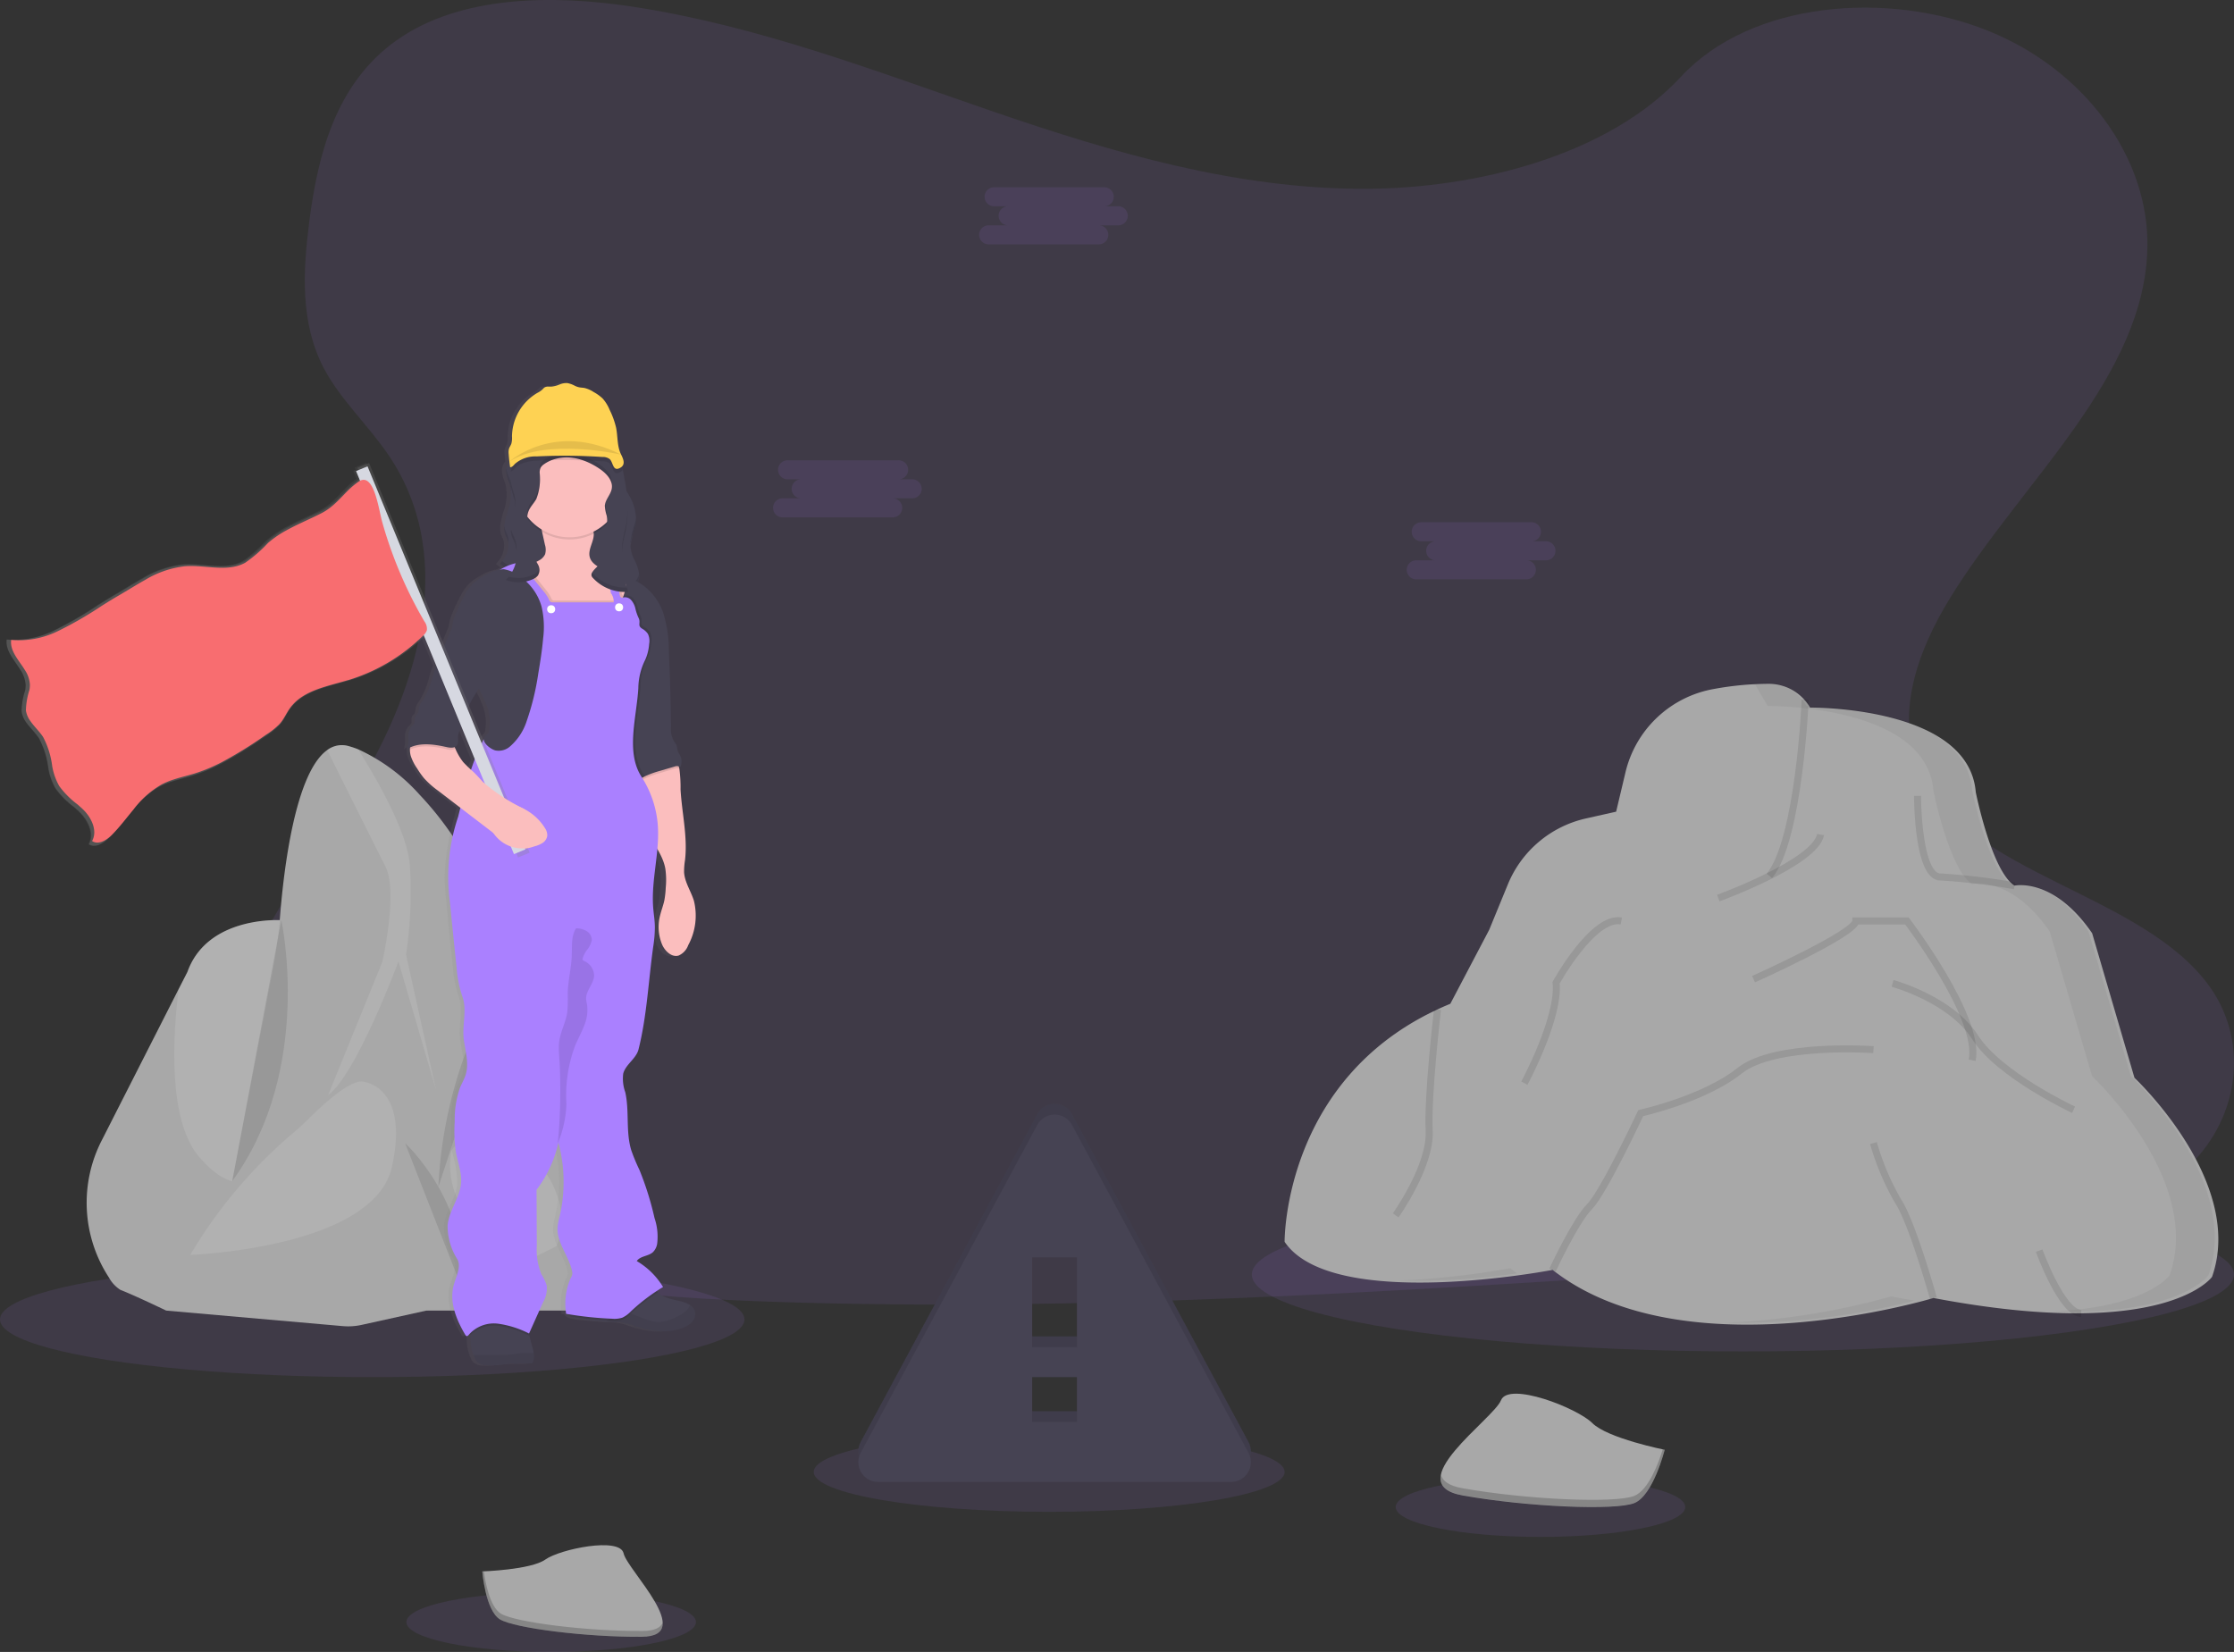 <svg xmlns="http://www.w3.org/2000/svg" xmlns:xlink="http://www.w3.org/1999/xlink" width="319.514" height="236.308" viewBox="0 0 319.514 236.308">
  <rect x="0" y="0" width="319.514" height="236.308" fill="#333333" stroke="none"/>
  <defs>
    <linearGradient id="linear-gradient" y1="0.5" x2="1" y2="0.5" gradientUnits="objectBoundingBox">
      <stop offset="0" stop-color="gray" stop-opacity="0.251"/>
      <stop offset="0.54" stop-color="gray" stop-opacity="0.122"/>
      <stop offset="1" stop-color="gray" stop-opacity="0.102"/>
    </linearGradient>
    <linearGradient id="linear-gradient-2" x1="12.106" y1="0.5" x2="13.106" y2="0.5" xlink:href="#linear-gradient"/>
  </defs>
  <g id="Group_119" data-name="Group 119" transform="translate(-544.846 -123)">
    <path id="Контур_185" data-name="Контур 185" d="M178.881,74.465c-18.356.024-36.023-5.2-52.923-11s-33.666-12.3-51.681-15.049c-11.584-1.765-24.757-1.607-33.814,4.817C31.747,59.416,29.222,69.645,28,79.094c-.916,7.106-1.338,14.57,2.093,21.073,2.382,4.514,6.458,8.235,9.333,12.537,10.029,14.967,4,34.086-5.748,49.4-4.57,7.185-9.923,14.073-13.378,21.669s-4.871,16.211-1.348,23.709c3.491,7.432,11.379,12.826,19.844,16.509,17.189,7.5,37.2,9.1,56.677,9.721,43.11,1.372,86.3-1.426,129.38-4.226,15.942-1.035,31.953-2.078,47.566-5.076,8.668-1.663,17.594-4.136,23.74-9.545,7.8-6.869,9.4-18.086,3.721-26.149-9.523-13.519-34.626-16.065-41.453-30.7-3.764-8.06-.519-17.293,4.262-25.057,10.255-16.66,27.905-31.582,28.2-50.216.2-12.8-8.975-25.279-22.684-30.841-14.37-5.825-33.962-4.327-44.03,6.53C213.827,69.615,195.088,74.447,178.881,74.465Z" transform="translate(561.088 75.544)" fill="#aa80ff" opacity="0.1"/>
    <g id="undraw_warning_cyit" transform="translate(544.846 112.677)">
      <ellipse id="Ellipse_7" data-name="Ellipse 7" cx="53.239" cy="8.252" rx="53.239" ry="8.252" transform="translate(0 190.813)" fill="#aa80ff" opacity="0.1"/>
      <ellipse id="Ellipse_8" data-name="Ellipse 8" cx="20.708" cy="4.278" rx="20.708" ry="4.278" transform="translate(58.121 238.075)" fill="#aa80ff" opacity="0.1"/>
      <ellipse id="Ellipse_9" data-name="Ellipse 9" cx="20.708" cy="4.278" rx="20.708" ry="4.278" transform="translate(199.617 221.618)" fill="#aa80ff" opacity="0.1"/>
      <ellipse id="Ellipse_10" data-name="Ellipse 10" cx="33.674" cy="5.705" rx="33.674" ry="5.705" transform="translate(116.384 215.173)" fill="#aa80ff" opacity="0.1"/>
      <ellipse id="Ellipse_11" data-name="Ellipse 11" cx="70.236" cy="11.001" rx="70.236" ry="11.001" transform="translate(179.042 181.639)" fill="#aa80ff" opacity="0.1"/>
      <path id="Path_514" data-name="Path 514" d="M126.087,509.9a19.544,19.544,0,0,0,1.018,19.621,4.854,4.854,0,0,0,1.644,1.774c2.182.857,6.553,2.965,6.553,2.965l10.524-4.135s1.709-9.038,3.324-16.8h0c1.1-5.293,2.167-9.989,2.6-10.812,1.09-2.027,0-24.1,0-24.1s-10.524-.706-13.418,7.407l-1.266,2.476Z" transform="translate(-111.53 -336.462)" fill="#a8a8a8"/>
      <path id="Path_515" data-name="Path 515" d="M168,512.347c6.4,7.333,9.1.991,9.1.991h0c1.1-5.293,2.167-9.989,2.6-10.812,1.09-2.027,0-24.1,0-24.1s-10.524-.706-13.418,7.407l-1.266,2.476C164.2,494.8,163.4,507.069,168,512.347Z" transform="translate(-139.47 -336.469)" fill="#fff" opacity="0.1"/>
      <path id="Path_516" data-name="Path 516" d="M180.59,476.951l37.144-4.29,6.627-43.607-5.011-11.326a45.891,45.891,0,0,0-8.667-13.075,26.585,26.585,0,0,0-8.778-6.5,13.183,13.183,0,0,0-1.34-.458,3.47,3.47,0,0,0-3.1.548c-4.581,3.247-6.218,17.052-6.748,23.7a74.164,74.164,0,0,1-1.105,8.138Z" transform="translate(-150.655 -280.635)" fill="#a8a8a8"/>
      <path id="Path_517" data-name="Path 517" d="M242.928,428.577l-7.738,19.036c4.055-2.965,10.063-19.114,10.063-19.114l5.383,18.411-4.29-19.4a60.692,60.692,0,0,0,.545-12.734c-.34-4.872-4.912-12.691-7.395-16.628a13.18,13.18,0,0,0-1.34-.458,3.47,3.47,0,0,0-3.1.548c1.95,3.916,6.825,13.706,8.311,16.616C245.256,418.514,242.928,428.577,242.928,428.577Z" transform="translate(-188.265 -280.628)" fill="#fff" opacity="0.1"/>
      <path id="Path_518" data-name="Path 518" d="M280.89,545.252h20.154a6.113,6.113,0,0,0,6.107-6.423c-.446-8.642-1.576-24.051-4.262-33.832-1.452-5.277-3.139-8.048-4.686-9.413a4.572,4.572,0,0,0-2.665-1.254,3.5,3.5,0,0,0-2.167.526c-3.742,3.587-8.113,22.466-8.113,22.466Z" transform="translate(-219.909 -347.453)" fill="#a8a8a8"/>
      <path id="Path_519" data-name="Path 519" d="M307.05,587.256a9.894,9.894,0,0,1,0,7.537l-4.491,2.219s-12.072-5.117-10.6-15.6c0,0,.4-2.167,4.553-2a11.784,11.784,0,0,1,10.543,7.847Z" transform="translate(-227.463 -406.199)" fill="#fff" opacity="0.1"/>
      <path id="Path_520" data-name="Path 520" d="M312.8,500.972c-.139-3.677,1.857-4.952,3.507-5.358a4.572,4.572,0,0,0-2.665-1.254,7.076,7.076,0,0,0-2.325,3.714l-4.21,20.519S313.038,507.134,312.8,500.972Z" transform="translate(-238.013 -347.482)" fill="#fff" opacity="0.1"/>
      <path id="Path_521" data-name="Path 521" d="M192.614,568.14l9.979,13.65,1.73,11.267-6.413,3.167-9.246,2.043a8.887,8.887,0,0,1-2.715.176l-25.23-2.219,3.433-7.958,11.855-16.643Z" transform="translate(-136.936 -398.425)" fill="#a8a8a8"/>
      <path id="Path_522" data-name="Path 522" d="M196.381,552.988s6.81.467,4.253,12.168-28.864,12.638-28.864,12.638a69.119,69.119,0,0,1,14.189-17c.966-.8,1.9-1.625,2.786-2.51C190.723,556.3,194.505,552.827,196.381,552.988Z" transform="translate(-144.565 -387.959)" fill="#fff" opacity="0.1"/>
      <path id="Path_523" data-name="Path 523" d="M271.07,581.5s9.227,8.4,8.357,21.321" transform="translate(-213.129 -407.649)" opacity="0.1"/>
      <path id="Path_524" data-name="Path 524" d="M297.2,496.06a64.467,64.467,0,0,0-10.769,32.69" transform="translate(-223.734 -348.656)" opacity="0.1"/>
      <path id="Path_525" data-name="Path 525" d="M198.214,478.43s4.686,21.28-7.014,37.32" transform="translate(-157.981 -336.483)" opacity="0.1"/>
      <path id="Path_526" data-name="Path 526" d="M483.306,615.84h50.5a2.829,2.829,0,0,0,2.476-4.169l-25.236-46.888a2.826,2.826,0,0,0-4.977,0l-25.248,46.888a2.829,2.829,0,0,0,2.489,4.169Zm28.461-8.568h-6.426V600.85h6.426Zm0-10.707h-6.426V583.717h6.426Z" transform="translate(-357.719 -395.08)" fill="#464353"/>
      <path id="Path_527" data-name="Path 527" d="M483.306,615.84h50.5a2.829,2.829,0,0,0,2.476-4.169l-25.236-46.888a2.826,2.826,0,0,0-4.977,0l-25.248,46.888a2.829,2.829,0,0,0,2.489,4.169Zm28.461-8.568h-6.426V600.85h6.426Zm0-10.707h-6.426V583.717h6.426Z" transform="translate(-357.719 -395.08)" opacity="0.1"/>
      <path id="Path_528" data-name="Path 528" d="M483.306,620.84h50.5a2.829,2.829,0,0,0,2.476-4.169l-25.236-46.888a2.826,2.826,0,0,0-4.977,0l-25.248,46.888a2.829,2.829,0,0,0,2.489,4.169Zm28.461-8.568h-6.426V605.85h6.426Zm0-10.707h-6.426V588.717h6.426Z" transform="translate(-357.719 -398.532)" fill="#464353"/>
      <path id="Path_529" data-name="Path 529" d="M183.837,362.065a3.467,3.467,0,0,0-.715-.347c-.83-.31-1.715-.39-2.544-.687a3.643,3.643,0,0,1-1.278-.755c-.062-.062-.121-.124-.176-.189.31-.195.591-.39.9-.573a10.635,10.635,0,0,0-3.733-3.714c.5-.734,1.622-.675,2.278-1.266a2.167,2.167,0,0,0,.619-1.216,8.407,8.407,0,0,0-.362-3.674,45.289,45.289,0,0,0-2.136-6.918,27.268,27.268,0,0,1-1.158-2.8c-.8-2.668-.241-5.572-.848-8.3a5.821,5.821,0,0,1-.291-2.647c.337-1.343,1.839-2.139,2.167-3.482,1.189-4.782,1.4-9.744,2.077-14.625a18.823,18.823,0,0,0,.251-2.807c0-.987-.176-1.965-.248-2.95-.192-2.764.362-5.525.6-8.286a8.667,8.667,0,0,1,1.124,2.77,11.184,11.184,0,0,1,.065,2.749,12.913,12.913,0,0,1-.2,1.829c-.152.718-.418,1.405-.594,2.123a6.565,6.565,0,0,0,.294,4.259c.421.929,1.346,1.789,2.309,1.51a2.494,2.494,0,0,0,1.365-1.483,9.048,9.048,0,0,0,.82-6.342c-.412-1.393-1.316-2.653-1.4-4.107a10.616,10.616,0,0,1,.136-1.736c.387-3.362-.449-6.738-.635-10.119a19.739,19.739,0,0,0-.17-2.956c-.025-.115-.053-.229-.087-.337a.724.724,0,0,1,.223.1,2.018,2.018,0,0,0-.043-1.73,4.4,4.4,0,0,1-.291-.545c-.118-.31-.1-.669-.241-.966a4.117,4.117,0,0,0-.31-.449,3.6,3.6,0,0,1-.43-2.031q-.071-5.5-.31-10.982a17.985,17.985,0,0,0-.839-5.5,8.246,8.246,0,0,0-2.91-3.86,6.775,6.775,0,0,0-.653-.409,2.266,2.266,0,0,0,.186-.836,2,2,0,0,0,0-.272l-.019-.155h0a6.531,6.531,0,0,0-.619-1.857,5.219,5.219,0,0,1-.591-2.031,3.154,3.154,0,0,1,.022-.384h0c.105-.891.57-1.727.734-2.619a4.49,4.49,0,0,0,.068-.839c0-.1,0-.2,0-.294a8.437,8.437,0,0,0-.994-3.126c-.155-.31-.31-.619-.483-.929-.08-.579-.17-1.158-.26-1.733-.05-.334-.1-.669-.173-1q-.053-.248-.121-.483c.48-.452.2-1.114-.105-1.727-.591-1.164-.467-2.554-.718-3.835a11.589,11.589,0,0,0-.91-2.575,5.739,5.739,0,0,0-.987-1.622,6.055,6.055,0,0,0-1.278-.929,4.069,4.069,0,0,0-1.269-.573c-.282-.056-.57-.053-.848-.118a2.686,2.686,0,0,1-.52-.189,3.538,3.538,0,0,0-1.111-.405,2.476,2.476,0,0,0-1.071.2,3.941,3.941,0,0,1-1.151.31h-.436a.969.969,0,0,0-.591.142,2.235,2.235,0,0,0-.254.26,3.427,3.427,0,0,1-.746.511,7.351,7.351,0,0,0-3.609,6.283,3.114,3.114,0,0,1-.09,1.018c-.09.26-.266.486-.34.752a2.111,2.111,0,0,0-.034.706c.025.362.062.721.1,1.083h0a2.278,2.278,0,0,0-.452,1h0a1.365,1.365,0,0,0-.028.192v.025h0a5.605,5.605,0,0,0,.471,1.857,6.6,6.6,0,0,1-.093,3.643,14.345,14.345,0,0,0-.619,2.476h0v.056a2.993,2.993,0,0,0,.142,1.238c.1.282.254.545.347.83a3.418,3.418,0,0,1-.78,2.953h0c-.1.139-.2.272-.31.4h.015l-.015.015.644.455c-.189.1-.378.207-.57.31a5.856,5.856,0,0,0-2.1.777,8.53,8.53,0,0,0-1.7,1.133,7.221,7.221,0,0,0-1.343,1.857,23.339,23.339,0,0,0-1.139,2.4,7.521,7.521,0,0,0-.582,2.083c-.266.566-.486,1.176-.73,1.724-.124.282-.245.563-.365.845l-10.654-26.087-1.653.687.13.31-.344.145.467,1.139c-.068.046-.136.093-.2.142l-.087.068-.173.136-.087.071-.176.149-.065.056-.22.2h0c-.235.214-.461.44-.681.665l-.566.585-.108.115-.189.192-.105.108-.269.269-.019.019-.167.161-.105.1c-.043.043-.09.084-.136.124l-.13.121-.21.18-.062.056-.288.229a8.072,8.072,0,0,1-1.238.8c-1.693.876-3.485,1.61-5.138,2.547a14.8,14.8,0,0,0-2.544,1.783,20.215,20.215,0,0,1-3.284,2.869l-.139.074c-2.241,1.151-4.881.461-7.429.412-.381,0-.755,0-1.127.025a14.229,14.229,0,0,0-5.788,2.021c-1.288.721-2.544,1.532-3.807,2.266-.8.461-1.6.963-2.405,1.476a54.36,54.36,0,0,1-6.249,3.64,13.135,13.135,0,0,1-6.191,1.377h-.028a5.161,5.161,0,0,1-.619-.053c-.2,1.625,1.1,2.934,1.966,4.364a4.423,4.423,0,0,1,.734,2.068,3.714,3.714,0,0,1-.062.83,10.423,10.423,0,0,0-.511,3,3.47,3.47,0,0,0,.659,1.628c.551.786,1.316,1.486,1.836,2.306a12.424,12.424,0,0,1,1.3,4.2,8.843,8.843,0,0,0,1.018,2.913,12.443,12.443,0,0,0,2.65,2.684c.176.152.35.31.517.464.124.111.245.229.359.35,1.124,1.148,1.959,2.919,1.281,4.355-.022.05-.046.093-.071.139a1.24,1.24,0,0,0,.17.1c.864.421,1.947-.254,2.656-.969.35-.35.681-.721,1-1.1.864-.96,1.656-2,2.476-3,.223-.269.446-.532.675-.792a11.452,11.452,0,0,1,3.058-2.476,11.233,11.233,0,0,1,1.876-.761c.96-.31,1.95-.539,2.913-.842a23.934,23.934,0,0,0,3.835-1.61,58.991,58.991,0,0,0,6.191-3.838l.31-.2a10.608,10.608,0,0,0,1.842-1.47c.1-.108.195-.22.285-.334.483-.619.8-1.353,1.238-2a6.423,6.423,0,0,1,1.736-1.675c1.91-1.285,4.445-1.774,6.714-2.476h.025a26.093,26.093,0,0,0,10.577-6.28l1.7,4.154q-.263.737-.5,1.489a12.1,12.1,0,0,1-1.427,3.56,2.656,2.656,0,0,0-.539.956,3.1,3.1,0,0,1-.127.768c-.105.211-.325.35-.415.566-.13.31.04.709-.133,1a1.573,1.573,0,0,1-.294.31,2.055,2.055,0,0,0-.56,1.576,5.519,5.519,0,0,1-.139,1.709,4.074,4.074,0,0,1,.4-.207,1.859,1.859,0,0,0-.034.31,3.447,3.447,0,0,0,.108.87,6.869,6.869,0,0,0,.9,1.808,12.843,12.843,0,0,0,.969,1.393,12.693,12.693,0,0,0,2.049,1.832l3.12,2.408-.31,1.3a36.421,36.421,0,0,0-1.4,8.311,35.814,35.814,0,0,0,.251,3.99l.269,2.718c.217,2.188.433,4.377.672,6.565a16.811,16.811,0,0,0,.8,4.092c.737,1.984-.077,4.225.235,6.324.248,1.644.737,3.343.245,4.931-.2.619-.545,1.213-.8,1.826a13.7,13.7,0,0,0-.752,4.866,20.678,20.678,0,0,0,.158,4.333,17.827,17.827,0,0,1,.74,4.432c-.161,2.133-1.721,3.956-1.91,6.089a8.981,8.981,0,0,0,1.384,4.85c.585,1.111-.232,2.547-.542,3.77-.619,2.4.409,4.906,1.662,7.033a.347.347,0,0,0,.158.167c.142.053.275-.09.368-.21a2.53,2.53,0,0,1,.186-.22c0,.1.019.192.025.285,0,.2.015.4.015.619a6.222,6.222,0,0,0,.421,2.291,4.047,4.047,0,0,0,.173.415,1.913,1.913,0,0,0,.31.5,1.891,1.891,0,0,0,1.238.52,16.032,16.032,0,0,0,3.1-.192c1.09-.093,2.182-.053,3.275-.077a.473.473,0,0,0,.245-.053.418.418,0,0,0,.139-.223,2.476,2.476,0,0,0,.053-1.22,8.648,8.648,0,0,0-.232-.969c-.145-.511-.279-1.025-.405-1.548-.025-.1-.046-.192-.068-.288l.049.022q1-2.247,2-4.494a4.047,4.047,0,0,0,.514-2.393,7.033,7.033,0,0,0-.755-1.606,9.43,9.43,0,0,1-.653-4.129l-.037-7.961a17.439,17.439,0,0,0,3.1-6.757,21.856,21.856,0,0,1,.183,10.524,9.8,9.8,0,0,0-.294,1.6c-.121,2.207,1.6,4.076,2.055,6.237a1.405,1.405,0,0,1,.034.508,1.9,1.9,0,0,1-.254.588,9.175,9.175,0,0,0-.619,5.042l.362.059a.96.96,0,0,0,.384.378h0a1.893,1.893,0,0,0,.48.2,11.815,11.815,0,0,0,1.8.275c.873.087,1.749.173,2.625.229.347.022.693.04,1.04.049a10.393,10.393,0,0,1,1.457.1,10.525,10.525,0,0,1,1.546.449c2.256.755,4.782,1.185,6.968.245a3.139,3.139,0,0,0,1.272-.9,1.5,1.5,0,0,0-.375-2.328ZM153.9,273.827c.328.653.656,1.3.929,1.981a6.832,6.832,0,0,1,.52,4.154c-.1.4-.746.712-.743,1.127a.932.932,0,0,0-.05.1l-2.021-4.953A17.664,17.664,0,0,1,153.9,273.827Zm-2.219,10.524a8.566,8.566,0,0,1-1.1-1.891c-.037-.084-.077-.164-.115-.248a.743.743,0,0,0,.294-.22c.31-.39.142-.96.189-1.461a3.157,3.157,0,0,1,.492-1.238l1.9,4.643q-.288.755-.539,1.526a10.833,10.833,0,0,1-1.124-1.111Z" transform="translate(-85.988 -165.009)" fill="url(#linear-gradient)"/>
      <path id="Path_530" data-name="Path 530" d="M315.777,260.807a5.542,5.542,0,0,0,.477,1.857,6.571,6.571,0,0,1-.09,3.634c-.347,1.238-.929,2.547-.486,3.758.1.285.257.545.35.83.384,1.176-.328,2.414-1.108,3.377l3.061,2.145a3.519,3.519,0,0,0,1.548.74,1.211,1.211,0,0,0,1.356-.8c.04-.192,0-.393.037-.588a1.6,1.6,0,0,1,.857-1.189,2.8,2.8,0,0,1,1.483-.276c1.879.1,3.476,1.337,5.185,2.13a20.854,20.854,0,0,0,3.488,1.158,2.8,2.8,0,0,0,2.043,0,1.937,1.937,0,0,0,.848-1.829,5.983,5.983,0,0,0-.65-2.015,5.125,5.125,0,0,1-.6-2.027,16.88,16.88,0,0,1,.761-3.009,6.859,6.859,0,0,0-.947-4.247,17.992,17.992,0,0,1-1.8-4.024,5.881,5.881,0,0,0-.337-1.272,2.9,2.9,0,0,0-.619-.83,6.929,6.929,0,0,0-4.389-1.792,19.891,19.891,0,0,0-4.813.421,10.063,10.063,0,0,0-1.786.424,11.344,11.344,0,0,0-2.349,1.272A3.06,3.06,0,0,0,315.777,260.807Z" transform="translate(-243.406 -183.252)" fill="#464353"/>
      <g id="Group_116" data-name="Group 116" transform="translate(71.505 77.351)" opacity="0.1">
        <path id="Path_531" data-name="Path 531" d="M375.17,295.782a1.361,1.361,0,0,0,.019.275c.1-.907.573-1.758.743-2.665a4.4,4.4,0,0,0,.059-1.1,3.018,3.018,0,0,1-.059.483A15.652,15.652,0,0,0,375.17,295.782Z" transform="translate(-356.511 -285.31)"/>
        <path id="Path_532" data-name="Path 532" d="M318.368,273.04a5.544,5.544,0,0,0-.207-1.857,10.762,10.762,0,0,1-.449-1.442c0,.065-.025.127-.028.192a5.542,5.542,0,0,0,.477,1.857A5.226,5.226,0,0,1,318.368,273.04Z" transform="translate(-316.818 -269.74)"/>
        <path id="Path_533" data-name="Path 533" d="M334.777,313.818a1.771,1.771,0,0,1-.83,1.365,2.8,2.8,0,0,1-2.043,0,20.59,20.59,0,0,1-3.488-1.161c-1.709-.789-3.306-2.024-5.185-2.126a2.8,2.8,0,0,0-1.483.275,1.6,1.6,0,0,0-.857,1.189c-.022.195,0,.4-.037.588a1.213,1.213,0,0,1-1.356.8,3.52,3.52,0,0,1-1.548-.74l-2.752-1.931c-.1.139-.2.275-.31.4l3.061,2.148a3.52,3.52,0,0,0,1.548.74,1.211,1.211,0,0,0,1.356-.8c.04-.192,0-.393.037-.588a1.6,1.6,0,0,1,.857-1.189,2.8,2.8,0,0,1,1.483-.275c1.879.1,3.476,1.337,5.185,2.126A20.587,20.587,0,0,0,331.9,315.8a2.8,2.8,0,0,0,2.043,0,1.937,1.937,0,0,0,.848-1.829C334.793,313.92,334.784,313.87,334.777,313.818Z" transform="translate(-314.89 -298.839)"/>
        <path id="Path_534" data-name="Path 534" d="M317.365,298.249a2.394,2.394,0,0,1,.084.381,2.244,2.244,0,0,0-.084-1c-.093-.285-.248-.545-.35-.83a2.588,2.588,0,0,1-.142-.641,2.91,2.91,0,0,0,.142,1.26C317.117,297.7,317.272,297.968,317.365,298.249Z" transform="translate(-316.248 -287.982)"/>
      </g>
      <path id="Path_535" data-name="Path 535" d="M309.924,668.23a.405.405,0,0,1-.142.223.474.474,0,0,1-.245.053c-1.1.025-2.2,0-3.3.077a15.788,15.788,0,0,1-3.12.192,1.6,1.6,0,0,1-1.548-1.018,4.053,4.053,0,0,1-.173-.415,6.162,6.162,0,0,1-.424-2.291v-.619a4.692,4.692,0,0,0-.09-.675,1.024,1.024,0,0,1,.031-.783,2.737,2.737,0,0,1,2.318-1.025,19.143,19.143,0,0,1,5.649.415c.146.712.31,1.418.483,2.123q.192.777.409,1.548A8.661,8.661,0,0,1,310,667,2.476,2.476,0,0,1,309.924,668.23Z" transform="translate(-233.667 -463.16)" fill="#464353"/>
      <path id="Path_536" data-name="Path 536" d="M311.211,679.636a.406.406,0,0,1-.142.223.474.474,0,0,1-.245.053c-1.1.025-2.2,0-3.3.077a15.787,15.787,0,0,1-3.12.192,1.6,1.6,0,0,1-1.548-1.018,4.053,4.053,0,0,1-.173-.415h.4c1.3,0,2.609-.046,3.913-.046a10.011,10.011,0,0,0,1.179-.065c.39-.046.709-.111,1.065-.155a14.6,14.6,0,0,1,1.6-.065h.44A2.477,2.477,0,0,1,311.211,679.636Z" transform="translate(-234.955 -474.566)" opacity="0.06"/>
      <path id="Path_537" data-name="Path 537" d="M364.223,652.831a3.167,3.167,0,0,1-1.281.9c-2.2.929-4.751.511-7.026-.245a10.711,10.711,0,0,0-1.563-.449,10.509,10.509,0,0,0-1.464-.1c-.35,0-.7-.028-1.049-.05-.885-.056-1.767-.142-2.647-.229a11.946,11.946,0,0,1-1.82-.275,1.933,1.933,0,0,1-.486-.2h0a.746.746,0,0,1-.446-.666c.025-.393.433-.619.792-.789a38.7,38.7,0,0,1,10.081-2.455,4.041,4.041,0,0,0,1.012-.31c.387-.155.427.1.619.384a2.389,2.389,0,0,0,.31.365,3.685,3.685,0,0,0,1.288.755c.836.31,1.73.393,2.566.687a3.513,3.513,0,0,1,.721.347,1.492,1.492,0,0,1,.378,2.328Z" transform="translate(-265.169 -453.509)" fill="#464353"/>
      <path id="Path_538" data-name="Path 538" d="M376.264,658.6a3.166,3.166,0,0,1-1.281.9c-2.2.929-4.751.511-7.026-.245a10.711,10.711,0,0,0-1.563-.449,10.518,10.518,0,0,0-1.464-.1c-.35,0-.7-.028-1.049-.049.285-.269.576-.532.873-.786a2.6,2.6,0,0,1,.734-.483,2.124,2.124,0,0,1,1.043-.071c1.771.245,3.362,1.486,5.147,1.377a6.334,6.334,0,0,0,2.368-.765,4.132,4.132,0,0,0,1.548-1.1,1.787,1.787,0,0,0,.288-.554,1.492,1.492,0,0,1,.378,2.328Z" transform="translate(-277.211 -459.276)" opacity="0.06"/>
      <path id="Path_539" data-name="Path 539" d="M385.854,431.052a2.563,2.563,0,0,1-1.374,1.483c-.972.279-1.907-.594-2.331-1.511a6.525,6.525,0,0,1-.309-4.259c.176-.715.446-1.4.6-2.12a12.911,12.911,0,0,0,.2-1.829,11.187,11.187,0,0,0-.065-2.749c-.5-2.659-2.786-4.643-3.547-7.255a13.54,13.54,0,0,1-.344-4.049,4.162,4.162,0,0,1,.105-1.021,1.6,1.6,0,0,1,.093-.266c.511-1.133,2.024-1.288,3.077-1.947.582-.362,1.9-1.529,2.393-.464a3.5,3.5,0,0,1,.235.74,19.67,19.67,0,0,1,.17,2.953c.189,3.38,1.031,6.754.641,10.115a10.546,10.546,0,0,0-.136,1.733c.084,1.455.994,2.715,1.411,4.107A8.867,8.867,0,0,1,385.854,431.052Z" transform="translate(-287.423 -285.523)" fill="#fbbebe"/>
      <path id="Path_540" data-name="Path 540" d="M384.888,405.8a1.043,1.043,0,0,0-.712,0l-2.1.619a12.973,12.973,0,0,0-2.139.777,5.018,5.018,0,0,0-.851.529,1.593,1.593,0,0,1,.093-.266c.511-1.133,2.024-1.288,3.077-1.947.582-.362,1.9-1.529,2.393-.464A3.5,3.5,0,0,1,384.888,405.8Z" transform="translate(-287.713 -285.509)" opacity="0.1"/>
      <path id="Path_541" data-name="Path 541" d="M375.771,346.76a.947.947,0,0,0-.848-.068l-2.1.619a12.98,12.98,0,0,0-2.139.777,4.916,4.916,0,0,0-1.018.662,13.757,13.757,0,0,1-1.418-5.664c-.1-1.136-.173-2.275-.217-3.4a15.282,15.282,0,0,1,.049-2.439c.118-.929.387-1.836.554-2.758a12.578,12.578,0,0,0,.192-1.634,15.983,15.983,0,0,0-.164-3.587,22.234,22.234,0,0,0-.86-3.714c-.2-.554-.436-1.09-.653-1.634l-.074-.192a22.561,22.561,0,0,1-.956-3.067c-.1-.427-.105-.876-.433-1.167a5.823,5.823,0,0,1,.929-.037h.186a6.943,6.943,0,0,1,3.541,1.238,8.274,8.274,0,0,1,2.934,3.882,17.865,17.865,0,0,1,.845,5.5q.251,5.485.31,10.976a3.5,3.5,0,0,0,.433,2.031,4.146,4.146,0,0,1,.31.449c.146.31.124.653.241.966a4.891,4.891,0,0,0,.294.545A2,2,0,0,1,375.771,346.76Z" transform="translate(-278.461 -226.709)" fill="#464353"/>
      <path id="Path_542" data-name="Path 542" d="M329.629,289.62c-.31-.1-.619-.21-.929-.31l.644.049a1.3,1.3,0,0,1,.285.26Z" transform="translate(-252.921 -205.901)" fill="#fbbebe"/>
      <path id="Path_543" data-name="Path 543" d="M338.877,301.495c-.062.21-.124.421-.192.619a11.833,11.833,0,0,1-.573,1.489,6.928,6.928,0,0,1-1.464,2.123,1.944,1.944,0,0,1-.73.483,2.323,2.323,0,0,1-.718.068q-1.238,0-2.476-.037a8.793,8.793,0,0,1-1.913-.189,6.832,6.832,0,0,1-1.95-.879,11.577,11.577,0,0,1-5.027-6.191,1.026,1.026,0,0,1,.053-.978,1.2,1.2,0,0,1,.789-.269h.037a4.987,4.987,0,0,0,1.885-.647,1.938,1.938,0,0,0,.86-.879,2.371,2.371,0,0,0-.028-1.368l-.687-3.12a3.232,3.232,0,0,0-.548-1.39c.2.071.4.136.619.192,1.913.517,4.005.2,5.881.882a2.506,2.506,0,0,1,1.653,1.473c.362,1.238-.848,2.523-.5,3.761.232.842,1.09,1.328,1.857,1.721l.517.263,1.433.727.2.1.031.015a1.944,1.944,0,0,1,1.086,1A1.857,1.857,0,0,1,338.877,301.495Z" transform="translate(-249.494 -206.606)" fill="#fbbebe"/>
      <path id="Path_544" data-name="Path 544" d="M342.654,324.495a6.683,6.683,0,0,1-.57,2.291,9.358,9.358,0,0,0-.975,4.024c-.238,4.179-1.826,9.153.449,12.663.056.087.111.173.164.263a4.915,4.915,0,0,0-1.018.662,13.758,13.758,0,0,1-1.418-5.664c-.1-1.136-.173-2.275-.217-3.4a15.271,15.271,0,0,1,.05-2.439c.118-.929.387-1.836.554-2.758a12.594,12.594,0,0,0,.192-1.634,15.982,15.982,0,0,0-.164-3.587,22.234,22.234,0,0,0-.86-3.714c-.2-.554-.436-1.09-.653-1.634l-.074-.192a6.928,6.928,0,0,1-1.464,2.123,1.944,1.944,0,0,1-.73.483,2.32,2.32,0,0,1-.718.068q-1.238,0-2.476-.037a8.8,8.8,0,0,1-1.913-.189,6.832,6.832,0,0,1-1.95-.879,11.576,11.576,0,0,1-5.027-6.191,1.026,1.026,0,0,1,.053-.978,1.2,1.2,0,0,1,.789-.269h.037l2.786,3.445a5.57,5.57,0,0,1,.8,1.2.718.718,0,0,0,.248.368.634.634,0,0,0,.31.056h8.716a2.263,2.263,0,0,0-.384-1.3c-.08.019-.189.025-.022-.025a8.772,8.772,0,0,0-.96-2.869,1.977,1.977,0,0,0-.1-.18,3.3,3.3,0,0,1-.458-1,1.271,1.271,0,0,1,1.761.956c.142.31.285.641.412.966,0,.034.031.071.043.105a7.007,7.007,0,0,1,.514,2.009c.019.254.08.576.291.659a.276.276,0,0,0,.105.025,1.17,1.17,0,0,1,1.266.31,2.786,2.786,0,0,1,.619,1.22,6.674,6.674,0,0,0,.44,1.312c.4.761-.21,1.1.511,1.569a2.513,2.513,0,0,1,.848.761,2.377,2.377,0,0,1,.186,1.408Z" transform="translate(-249.494 -222.338)" opacity="0.1"/>
      <path id="Path_545" data-name="Path 545" d="M308.787,662.4c.146.712.31,1.418.483,2.123l-.019.043a14.373,14.373,0,0,0-4.408-1.4,4.884,4.884,0,0,0-3.965,1.3,4.7,4.7,0,0,0-.09-.675,1.024,1.024,0,0,1,.031-.783,2.738,2.738,0,0,1,2.318-1.025A19.145,19.145,0,0,1,308.787,662.4Z" transform="translate(-233.605 -463.187)" opacity="0.1"/>
      <path id="Path_546" data-name="Path 546" d="M365.97,328.37c.145,0,.093,0,.022.025S365.8,328.42,365.97,328.37Z" transform="translate(-278.595 -232.871)" opacity="0.1"/>
      <path id="Path_547" data-name="Path 547" d="M359.27,648.714a26.883,26.883,0,0,0-3.875,3,4.06,4.06,0,0,1-1.223.895,3.572,3.572,0,0,1-1.473.152,50.122,50.122,0,0,1-5.813-.576h0a.746.746,0,0,1-.446-.665c.025-.393.433-.619.792-.789a38.7,38.7,0,0,1,10.081-2.455,4.041,4.041,0,0,0,1.012-.31c.387-.155.427.1.619.384A2.388,2.388,0,0,0,359.27,648.714Z" transform="translate(-265.169 -453.509)" opacity="0.1"/>
      <path id="Path_548" data-name="Path 548" d="M298.015,314.335c.455.405.975.734,1.436,1.127a12.993,12.993,0,0,1,2.786,3.947,2.582,2.582,0,0,1-1.421.1,10.19,10.19,0,0,0,.121,4.138,3.838,3.838,0,0,0-1.384,1.718,11.486,11.486,0,0,0-.452,2.167q-.669,4.832-1.343,9.664a1.5,1.5,0,0,1-.31.87,1.668,1.668,0,0,0-.235.232,1.284,1.284,0,0,0-.108.665c-.019.226-.167.5-.393.464a.489.489,0,0,1-.275-.18,6.32,6.32,0,0,1-.619-.768c-1.826,3.5-2.705,7.28-3.671,11.112a26.916,26.916,0,0,0-1.164,12.295l.272,2.718c.22,2.185.44,4.374.678,6.559a16.507,16.507,0,0,0,.808,4.092c.743,1.984-.081,4.222.235,6.321.248,1.644.74,3.343.245,4.928-.2.635-.545,1.213-.8,1.826a13.708,13.708,0,0,0-.758,4.866,20.427,20.427,0,0,0,.161,4.334c.266,1.483.864,2.934.746,4.432-.164,2.133-1.736,3.956-1.928,6.085a8.932,8.932,0,0,0,1.4,4.847c.591,1.111-.232,2.547-.545,3.77-.619,2.4.412,4.9,1.675,7.03a.337.337,0,0,0,.161.167c.145.053.275-.09.371-.211a4.763,4.763,0,0,1,4.179-1.548,13.988,13.988,0,0,1,4.408,1.4l2.009-4.473a4,4,0,0,0,.517-2.393,6.93,6.93,0,0,0-.761-1.606,9.379,9.379,0,0,1-.656-4.129l-.037-7.955a17.4,17.4,0,0,0,3.126-6.754,21.667,21.667,0,0,1,.186,10.524,9.541,9.541,0,0,0-.31,1.6c-.121,2.207,1.61,4.073,2.071,6.234a1.34,1.34,0,0,1,.037.508,1.913,1.913,0,0,1-.257.588,9.059,9.059,0,0,0-.619,5.042,50.253,50.253,0,0,0,6.565.7,3.691,3.691,0,0,0,1.473-.152,4.067,4.067,0,0,0,1.223-.9,27,27,0,0,1,4.6-3.482,10.716,10.716,0,0,0-3.761-3.714c.5-.734,1.634-.675,2.3-1.263a2.167,2.167,0,0,0,.619-1.22A8.286,8.286,0,0,0,320.24,407a43.631,43.631,0,0,0-2.167-6.918,26.585,26.585,0,0,1-1.164-2.8c-.811-2.668-.245-5.572-.857-8.3a5.718,5.718,0,0,1-.294-2.643c.341-1.34,1.857-2.136,2.191-3.479,1.2-4.782,1.411-9.738,2.092-14.619a18.782,18.782,0,0,0,.245-2.82c0-.987-.176-1.966-.248-2.95-.279-3.94.981-7.871.659-11.809a14.857,14.857,0,0,0-2.328-6.81c-2.275-3.513-.687-8.484-.449-12.663a9.311,9.311,0,0,1,.972-4.024,6.6,6.6,0,0,0,.573-2.291,2.368,2.368,0,0,0-.173-1.445,2.442,2.442,0,0,0-.845-.761c-.721-.471-.111-.811-.511-1.572a6.606,6.606,0,0,1-.44-1.312,2.761,2.761,0,0,0-.619-1.216,1.17,1.17,0,0,0-1.266-.31c-.294,0-.375-.39-.4-.684a9.644,9.644,0,0,0-.966-3.08,1.681,1.681,0,0,0-.746-.956,1.705,1.705,0,0,0-1.018,0,3.289,3.289,0,0,0,.461,1.006A8.74,8.74,0,0,1,314,317.585c-.31.093.31,0,0,0a2.167,2.167,0,0,1,.405,1.328h-8.713a.619.619,0,0,1-.31-.056.743.743,0,0,1-.251-.368,5.366,5.366,0,0,0-.8-1.2l-3.064-3.779a.774.774,0,0,0-.263-.238.712.712,0,0,0-.387,0A6.961,6.961,0,0,0,298.015,314.335Z" transform="translate(-226.625 -222.427)" fill="#aa80ff"/>
      <path id="Path_549" data-name="Path 549" d="M344.229,482.209a2.953,2.953,0,0,1,1.507.39,1.52,1.52,0,0,1,.749,1.306,3.462,3.462,0,0,1-.808,1.548,4.15,4.15,0,0,0-.477.978.393.393,0,0,0-.025.251c.037.118.164.176.272.229a2.325,2.325,0,0,1,1.365,2.031c-.028,1.207-1.207,2.185-1.142,3.4a6.991,6.991,0,0,0,.13.755,5.77,5.77,0,0,1-.418,3.061c-.375.972-.885,1.885-1.288,2.848a20.2,20.2,0,0,0-1.238,8.357,16.113,16.113,0,0,1-1.238,5.609,80.627,80.627,0,0,0,.279-11.143c-.043-1.009-.17-1.962-.124-2.975.074-1.606.972-3.067,1.2-4.643a22.88,22.88,0,0,0,.065-2.727c.043-1.857.548-3.69.582-5.553C343.666,484.621,343.545,483.265,344.229,482.209Z" transform="translate(-261.841 -339.092)" opacity="0.1"/>
      <path id="Path_550" data-name="Path 550" d="M297.551,317.073a8.486,8.486,0,0,0-1.715,1.133,7.3,7.3,0,0,0-1.356,1.857,23.72,23.72,0,0,0-1.148,2.4,5.352,5.352,0,0,0-.5,3.355,11.557,11.557,0,0,0,1.576,2.684,22.848,22.848,0,0,1,1.254,2.925c.545,1.309,1.291,2.529,1.829,3.841a6.8,6.8,0,0,1,.523,4.151c-.1.4-.752.715-.752,1.127,0,.681.984,1.421,1.637,1.619a2.45,2.45,0,0,0,2.188-.619,8.05,8.05,0,0,0,2.325-3.584,36.679,36.679,0,0,0,1.647-6.751c.285-1.678.551-3.358.7-5.048a12.851,12.851,0,0,0-.22-4.556,7.738,7.738,0,0,0-2.114-3.516,5.878,5.878,0,0,0-3.293-1.842A5.427,5.427,0,0,0,297.551,317.073Z" transform="translate(-228.08 -224.503)" fill="#464353"/>
      <path id="Path_551" data-name="Path 551" d="M292.933,408.111a1.48,1.48,0,0,1-.69,1.031,4.064,4.064,0,0,1-1.179.483,4.9,4.9,0,0,1-2.547.251,5.113,5.113,0,0,1-1.789-1.018l-9.373-7.175a12.655,12.655,0,0,1-2.065-1.832,13.194,13.194,0,0,1-.978-1.39,6.809,6.809,0,0,1-.91-1.808,3.31,3.31,0,0,1-.111-.87,1.637,1.637,0,0,1,.2-.8c.226-.378.709-.455,1.105-.56a11.6,11.6,0,0,1,4.077-.31.554.554,0,0,1,.551.375c.207.381.387.777.573,1.173a8.481,8.481,0,0,0,1.105,1.891,15.949,15.949,0,0,0,1.377,1.328c.991.929,1.8,2.043,2.857,2.9a23.86,23.86,0,0,0,4.1,2.306,7.574,7.574,0,0,1,3.467,3.08A1.8,1.8,0,0,1,292.933,408.111Z" transform="translate(-214.661 -278.226)" fill="#fbbebe"/>
      <path id="Path_552" data-name="Path 552" d="M337.607,260.645a7.664,7.664,0,1,1-.214-1.8A7.664,7.664,0,0,1,337.607,260.645Z" transform="translate(-248.486 -180.817)" opacity="0.1"/>
      <path id="Path_553" data-name="Path 553" d="M337.607,259.645a7.664,7.664,0,1,1-.214-1.8A7.664,7.664,0,0,1,337.607,259.645Z" transform="translate(-248.486 -180.127)" fill="#fbbebe"/>
      <path id="Path_554" data-name="Path 554" d="M279.793,395.652a1.812,1.812,0,0,1-1.312.053c-1.721-.384-3.622-.659-5.191.077a1.637,1.637,0,0,1,.2-.8c.226-.378.709-.455,1.105-.56a11.6,11.6,0,0,1,4.077-.31.554.554,0,0,1,.551.375C279.428,394.86,279.607,395.256,279.793,395.652Z" transform="translate(-214.662 -278.226)" opacity="0.1"/>
      <path id="Path_555" data-name="Path 555" d="M275.737,347.5a12.079,12.079,0,0,1-1.439,3.56,2.631,2.631,0,0,0-.545.953,2.972,2.972,0,0,1-.127.768c-.105.21-.328.35-.418.566-.133.31.04.709-.136,1a1.486,1.486,0,0,1-.294.31,2.166,2.166,0,0,0-.536,1.588,5.4,5.4,0,0,1-.142,1.706c1.634-.975,3.714-.684,5.572-.269.517.115,1.158.2,1.492-.214s.142-.96.189-1.458a5.792,5.792,0,0,1,.783-1.78,21.184,21.184,0,0,0,.653-2.1c.492-1.458,1.548-2.646,2.226-4.024a3.868,3.868,0,0,0,.44-1.529,4.563,4.563,0,0,0-.529-1.984,27.14,27.14,0,0,0-2.29-4.089c-.393-.579-1.071-1.65-1.681-.724a17.348,17.348,0,0,0-1.17,2.513,46.009,46.009,0,0,0-2.046,5.209Z" transform="translate(-213.84 -240.5)" fill="#464353"/>
      <path id="Path_556" data-name="Path 556" d="M335.075,277.521a6.256,6.256,0,0,1-5.008-1.978.767.767,0,0,1-.223-.362.727.727,0,0,1,.142-.508c.371-.573,1.012-.95,1.309-1.566a4.973,4.973,0,0,0,.223-2c.05-1.21.526-2.408.566-3.6a3.761,3.761,0,0,0-.068-.91,5.7,5.7,0,0,1-.26-1.371c.04-.907.857-1.613.994-2.507.176-1.139-.768-2.13-1.718-2.786a10.236,10.236,0,0,0-2.34-1.21,7.622,7.622,0,0,0-1.572-.381,6.129,6.129,0,0,0-2.962.331,4.838,4.838,0,0,0-1.1.588,1.492,1.492,0,0,0-.492.511,1.662,1.662,0,0,0-.13.74,7.887,7.887,0,0,1-.48,3.714c-.31.591-.836,1.071-1.093,1.7a2.821,2.821,0,0,0-.2.814,8.2,8.2,0,0,0-.046.873,9.1,9.1,0,0,0,.83,4.767,12.422,12.422,0,0,1,.8,1.334,1.52,1.52,0,0,1-.077,1.483,1.686,1.686,0,0,1-.619.464,4.952,4.952,0,0,1-3.959.142,5.018,5.018,0,0,0,1.17-5.6,3.3,3.3,0,0,1-.427-1.238,3.142,3.142,0,0,1,.31-1.133,6.191,6.191,0,0,0,.189-3.628,13.229,13.229,0,0,1-.576-2.207,6.677,6.677,0,0,1,.074-1.715,5.572,5.572,0,0,1,3.817-4.392c.158-.053.31-.1.483-.145a10.3,10.3,0,0,1,2.287-.245,17.365,17.365,0,0,1,5.117.344,6.865,6.865,0,0,1,2.65,1.362,4.782,4.782,0,0,1,1.281,1.693,5.879,5.879,0,0,1,.362,1.17c.071.331.124.665.176,1a22.46,22.46,0,0,1,.35,7.184c-.158.929-.433,1.857-.557,2.8A16.949,16.949,0,0,0,335.075,277.521Z" transform="translate(-245.249 -182.533)" fill="#464353"/>
      <circle id="Ellipse_12" data-name="Ellipse 12" cx="0.576" cy="0.576" r="0.576" transform="translate(78.253 96.895)" fill="#fff"/>
      <circle id="Ellipse_13" data-name="Ellipse 13" cx="0.576" cy="0.576" r="0.576" transform="translate(87.969 96.623)" fill="#fff"/>
      <path id="Path_557" data-name="Path 557" d="M335.788,234.622l-1.238-2.337a2.261,2.261,0,0,1,.257-.26.981.981,0,0,1,.6-.142Z" transform="translate(-256.96 -166.247)" opacity="0.1"/>
      <path id="Path_558" data-name="Path 558" d="M344.671,230.633l-1.4,2.074-.8-2.275a2.532,2.532,0,0,1,1.08-.2A3.59,3.59,0,0,1,344.671,230.633Z" transform="translate(-262.428 -165.106)" opacity="0.1"/>
      <g id="Group_117" data-name="Group 117" transform="translate(72.341 75.132)" opacity="0.1">
        <path id="Path_559" data-name="Path 559" d="M322.168,316.212a1.687,1.687,0,0,1-.619.464,4.974,4.974,0,0,1-3.519.294,4.817,4.817,0,0,1-.44.467,4.952,4.952,0,0,0,3.959-.142,1.686,1.686,0,0,0,.619-.464,1.334,1.334,0,0,0,.2-1.071A1.1,1.1,0,0,1,322.168,316.212Z" transform="translate(-317.59 -299.297)"/>
        <path id="Path_560" data-name="Path 560" d="M320.193,276.777a6.1,6.1,0,0,1,.176,1.238,6.167,6.167,0,0,0-.176-1.857,13.233,13.233,0,0,1-.576-2.207,1.858,1.858,0,0,0-.015-.291,6.908,6.908,0,0,0,.015.91A13.234,13.234,0,0,0,320.193,276.777Z" transform="translate(-318.973 -270.228)"/>
        <path id="Path_561" data-name="Path 561" d="M371.877,291.286a13.538,13.538,0,0,0,.167-2.476,12.9,12.9,0,0,1-.167,1.857c-.158.929-.433,1.857-.557,2.8a9.771,9.771,0,0,0-.071,1.532,9.149,9.149,0,0,1,.071-.913C371.444,293.143,371.719,292.224,371.877,291.286Z" transform="translate(-354.636 -280.688)"/>
        <path id="Path_562" data-name="Path 562" d="M320.377,298.966a5.088,5.088,0,0,1-.39-.956,1.4,1.4,0,0,0-.037.34,3.3,3.3,0,0,0,.427,1.238,4.679,4.679,0,0,1,.387,1.641A4.8,4.8,0,0,0,320.377,298.966Z" transform="translate(-319.219 -287.041)"/>
        <path id="Path_563" data-name="Path 563" d="M363.6,287.834a4.059,4.059,0,0,1,.059.427v-.136a3.759,3.759,0,0,0-.068-.91c-.068-.325-.18-.647-.232-.975a1.369,1.369,0,0,0-.028.223A5.7,5.7,0,0,0,363.6,287.834Z" transform="translate(-349.172 -278.914)"/>
        <path id="Path_564" data-name="Path 564" d="M357.392,317.938a1.633,1.633,0,0,1-.133-.158.64.64,0,0,0-.09.415.768.768,0,0,0,.223.362,6.256,6.256,0,0,0,5.008,1.978c-.053-.2-.105-.405-.155-.619A6.247,6.247,0,0,1,357.392,317.938Z" transform="translate(-344.915 -300.691)"/>
        <path id="Path_565" data-name="Path 565" d="M343.531,267.038a.136.136,0,0,1,0-.034c.176-1.139-.768-2.13-1.718-2.786a10.236,10.236,0,0,0-2.34-1.21,7.617,7.617,0,0,0-1.572-.381,6.129,6.129,0,0,0-2.962.331,4.838,4.838,0,0,0-1.1.588,1.492,1.492,0,0,0-.492.511,1.663,1.663,0,0,0-.13.74v.619a1.663,1.663,0,0,1,.13-.74,1.493,1.493,0,0,1,.492-.511,4.838,4.838,0,0,1,1.1-.588,6.129,6.129,0,0,1,2.962-.331,7.619,7.619,0,0,1,1.572.381,10.237,10.237,0,0,1,2.34,1.21A3.7,3.7,0,0,1,343.531,267.038Z" transform="translate(-328.377 -262.572)"/>
        <path id="Path_566" data-name="Path 566" d="M328.714,276.349c-.31.591-.836,1.071-1.093,1.7a2.821,2.821,0,0,0-.2.814,8.2,8.2,0,0,0-.046.873v.619a8.2,8.2,0,0,1,.047-.874,2.819,2.819,0,0,1,.195-.813,19.478,19.478,0,0,1,1.093-1.7,6.215,6.215,0,0,0,.48-3.058A5.164,5.164,0,0,1,328.714,276.349Z" transform="translate(-324.35 -270.4)"/>
      </g>
      <path id="Path_567" data-name="Path 567" d="M335.907,257.69a.9.9,0,0,1-.149.164,1.417,1.417,0,0,1-.362.217c-.9.39-.864-.882-1.334-1.319a1.6,1.6,0,0,0-1.046-.31q-1.359-.068-2.721-.121c-1.514-.056-3.024-.084-4.535-.049q-1.086.019-2.167.09a5.9,5.9,0,0,0-2.445.56,2.591,2.591,0,0,0-.653.511c-.17.186-.35.421-.585.464a5.572,5.572,0,0,1,3.816-4.392,7.661,7.661,0,0,1,10.524,1.316,4.783,4.783,0,0,1,1.281,1.693A5.88,5.88,0,0,1,335.907,257.69Z" transform="translate(-246.851 -180.132)" opacity="0.1"/>
      <path id="Path_568" data-name="Path 568" d="M334.687,242.412c-.9.39-.864-.882-1.334-1.319a1.6,1.6,0,0,0-1.046-.31,82.5,82.5,0,0,0-9.422-.08,4.446,4.446,0,0,0-3.1,1.071c-.192.21-.393.483-.681.474-.1-.619-.164-1.263-.21-1.9a2.11,2.11,0,0,1,.037-.712c.077-.266.254-.492.344-.752a3.014,3.014,0,0,0,.093-1.015,7.336,7.336,0,0,1,3.609-6.24,3.278,3.278,0,0,0,.752-.508,2.268,2.268,0,0,1,.257-.26.981.981,0,0,1,.6-.142h.44a4,4,0,0,0,1.161-.31,2.532,2.532,0,0,1,1.08-.2,3.591,3.591,0,0,1,1.121.405,2.712,2.712,0,0,0,.523.189c.282.065.573.062.854.118a4.169,4.169,0,0,1,1.281.57,6.115,6.115,0,0,1,1.288.929,5.7,5.7,0,0,1,1,1.622,11.617,11.617,0,0,1,.929,2.575c.251,1.281.127,2.668.721,3.832C335.343,241.177,335.674,241.988,334.687,242.412Z" transform="translate(-246.142 -165.092)" fill="#fed253"/>
      <path id="Path_569" data-name="Path 569" d="M319.25,259.993s6.417-5.838,15.972-1C335.222,259,324.435,256.542,319.25,259.993Z" transform="translate(-246.396 -183.644)" opacity="0.1"/>
      <path id="Path_570" data-name="Path 570" d="M88.9,296.806c-.873-1.43-2.185-2.739-1.981-4.361a12.755,12.755,0,0,0,6.881-1.328,56.864,56.864,0,0,0,6.305-3.637c.811-.511,1.619-1.012,2.424-1.476,1.275-.73,2.541-1.548,3.838-2.263a14.486,14.486,0,0,1,5.838-2.018,10.641,10.641,0,0,1,1.136-.028c2.569.049,5.231.74,7.491-.412l.139-.074a19.994,19.994,0,0,0,3.312-2.866,14.794,14.794,0,0,1,2.566-1.783c1.668-.929,3.476-1.671,5.182-2.547a7.855,7.855,0,0,0,1.238-.792l.291-.232.065-.056c.071-.059.142-.118.21-.18l.133-.118.136-.124.105-.1.17-.161.019-.022.269-.266.108-.108.189-.195.111-.111c.189-.2.378-.393.57-.585s.452-.452.684-.665h0l.223-.2.065-.056.18-.149.084-.071.176-.136.087-.068c.087-.065.176-.127.266-.189a1.941,1.941,0,0,1,.26-.152l-.579-1.4,1.665-.687,22.967,55.731-1.668.687-13.137-31.882-.093.093a26.372,26.372,0,0,1-10.861,6.463h-.025c-2.287.69-4.847,1.179-6.773,2.461a6.5,6.5,0,0,0-1.749,1.675c-.452.644-.768,1.377-1.238,2-.09.115-.189.226-.288.331a10.761,10.761,0,0,1-1.857,1.473l-.294.2a60.191,60.191,0,0,1-6.222,3.835,24.545,24.545,0,0,1-3.866,1.609c-.969.31-1.969.536-2.937.842a11.506,11.506,0,0,0-1.891.761,13.84,13.84,0,0,0-4.092,3.634c-1.043,1.257-2.034,2.588-3.179,3.733-.718.712-1.811,1.387-2.677.969l-.176-.1c.028-.046.05-.093.074-.142.684-1.433-.158-3.2-1.291-4.352-.118-.121-.238-.238-.362-.35s-.347-.31-.523-.464a12.6,12.6,0,0,1-2.671-2.681A8.744,8.744,0,0,1,92.9,310.8a12.377,12.377,0,0,0-1.309-4.2c-.52-.82-1.294-1.52-1.857-2.306a3.513,3.513,0,0,1-.681-1.591,10.325,10.325,0,0,1,.517-2.993,3.736,3.736,0,0,0,.065-.83,4.392,4.392,0,0,0-.734-2.074Z" transform="translate(-85.966 -190.628)" fill="url(#linear-gradient-2)"/>
      <rect id="Rectangle_1" data-name="Rectangle 1" width="1.774" height="59.266" transform="translate(75.148 131.826) rotate(157.6)" fill="#d6d8e1"/>
      <path id="Path_571" data-name="Path 571" d="M93.577,311.764a12.137,12.137,0,0,1,1.285,4.129,8.7,8.7,0,0,0,1.012,2.866,12.455,12.455,0,0,0,2.625,2.634c.173.152.347.31.514.458.121.108.241.226.356.341,1.114,1.13,1.941,2.872,1.269,4.281a1.183,1.183,0,0,1-.071.139,1.414,1.414,0,0,0,.17.1c.854.415,1.928-.248,2.634-.95,1.127-1.127,2.1-2.433,3.126-3.668a13.552,13.552,0,0,1,4.024-3.575,11.146,11.146,0,0,1,1.857-.749c.95-.31,1.935-.529,2.888-.826a24.308,24.308,0,0,0,3.8-1.582,59.593,59.593,0,0,0,6.129-3.773l.291-.2a10.632,10.632,0,0,0,1.826-1.445c.1-.105.2-.214.285-.328.477-.619.789-1.328,1.238-1.962a6.4,6.4,0,0,1,1.721-1.647c1.894-1.26,4.408-1.743,6.658-2.42h.025a25.983,25.983,0,0,0,10.679-6.355,1.74,1.74,0,0,0,.535-.786,1.815,1.815,0,0,0-.365-1.254c-.263-.452-.52-.9-.774-1.362a60.823,60.823,0,0,1-3.052-6.417c-.2-.483-.384-.963-.566-1.449q-.7-1.857-1.281-3.767c-.127-.421-.251-.845-.368-1.269-.022-.081-.046-.167-.068-.26-.514-2.065-1.2-6.9-3.318-5.451a12.249,12.249,0,0,0-1.749,1.52c-.412.418-.814.848-1.238,1.263a12.53,12.53,0,0,1-1.093.956,8.027,8.027,0,0,1-1.238.78c-1.681.86-3.457,1.582-5.095,2.5a14.483,14.483,0,0,0-2.526,1.752,19.6,19.6,0,0,1-3.256,2.82l-.136.074c-2.222,1.13-4.838.452-7.367.4a11.1,11.1,0,0,0-1.114.028,14.106,14.106,0,0,0-5.742,1.984c-1.275.706-2.52,1.5-3.773,2.226-.792.455-1.585.947-2.383,1.452a54.514,54.514,0,0,1-6.191,3.578,12.721,12.721,0,0,1-6.766,1.3c-.2,1.594,1.086,2.882,1.947,4.287a4.256,4.256,0,0,1,.727,2.034,3.593,3.593,0,0,1-.059.814,10.632,10.632,0,0,0-.508,2.947,3.421,3.421,0,0,0,.666,1.557C92.305,310.269,93.063,310.959,93.577,311.764Z" transform="translate(-87.396 -195.988)" fill="#f86d70"/>
      <path id="Path_572" data-name="Path 572" d="M306.974,414.71a26.982,26.982,0,0,0,5.46,3.625c2.749,1.26.929,5.779.929,5.779a4.984,4.984,0,0,1-4.953-2.167C306.37,419.112,306.974,414.71,306.974,414.71Z" transform="translate(-237.862 -292.486)" fill="#fbbebe"/>
      <path id="Path_573" data-name="Path 573" d="M732.882,544.638s-7.181,9.45-13.14,9.527-9.456,3.981-6.627,6.42,33.658-1.393,33.658-1.393.291-11.614-2.38-13.31S732.882,544.638,732.882,544.638Z" transform="translate(-517.659 -382.16)" fill="#444176"/>
      <path id="Path_574" data-name="Path 574" d="M1021.9,576.314s1.1,7.484-2.3,12.589,6.135,7.073,6.135,7.073,6.924,1.928,7.429-4.912.34-12.072-.31-12.629-1.192-4.4-1.192-4.4Z" transform="translate(-729.459 -402.491)" fill="#444176"/>
      <path id="Path_575" data-name="Path 575" d="M677.45,449.022s-.251-24.208,23.7-34.048l5.562-10.583,2.668-6.5a15.817,15.817,0,0,1,11.171-9.428l4.315-.969,1.334-5.621a15.811,15.811,0,0,1,12.632-11.929,44.237,44.237,0,0,1,7.955-.743,6.847,6.847,0,0,1,5.816,3.4h0s22.695-.251,23.7,12.106c0,0,2.272,11.344,5.55,13.362,0,0,5.547-1.26,11.094,6.81L799,425.56s15.885,14.876,11.094,28.477c0,0-6.556,9.329-39.84,3.024,0,0-35.553,10.834-54.478-4.024C715.776,453.055,684.26,459.107,677.45,449.022Z" transform="translate(-493.721 -261.063)" fill="#a8a8a8"/>
      <path id="Path_576" data-name="Path 576" d="M728.77,549.19s5.045-7.06,4.792-12.106,1.189-17.334,1.189-17.334" transform="translate(-529.156 -365.013)" fill="none" stroke="#000" stroke-miterlimit="10" stroke-width="1" opacity="0.1"/>
      <path id="Path_577" data-name="Path 577" d="M788.24,501.912s5.042-9.329,4.538-14.372c0,0,5.3-9.6,9.329-8.828" transform="translate(-570.219 -336.648)" fill="none" stroke="#000" stroke-miterlimit="10" stroke-width="1" opacity="0.1"/>
      <path id="Path_578" data-name="Path 578" d="M877.85,447.975s13.867-5.042,14.625-9.075" transform="translate(-632.091 -309.189)" fill="none" stroke="#000" stroke-miterlimit="10" stroke-width="1" opacity="0.1"/>
      <path id="Path_579" data-name="Path 579" d="M894.14,487.133s14.625-6.556,14.625-8.323h7.308s10.592,13.87,9.332,19.921" transform="translate(-643.339 -336.745)" fill="none" stroke="#000" stroke-miterlimit="10" stroke-width="1" opacity="0.1"/>
      <path id="Path_580" data-name="Path 580" d="M847.157,538.03s-14.121-1.009-19.166,3.027-14.121,6.051-14.121,6.051-5.3,11.347-7.314,13.362-5.3,9.079-5.3,9.079" transform="translate(-579.208 -377.557)" fill="none" stroke="#000" stroke-miterlimit="10" stroke-width="1" opacity="0.1"/>
      <path id="Path_581" data-name="Path 581" d="M949.54,581.46a36.881,36.881,0,0,0,3.529,8.32c2.018,3.027,5.042,13.867,5.042,13.867" transform="translate(-681.591 -407.622)" fill="none" stroke="#000" stroke-miterlimit="10" stroke-width="1" opacity="0.1"/>
      <path id="Path_582" data-name="Path 582" d="M1026.11,631.15s3.2,8.905,6.014,8.992" transform="translate(-734.46 -441.931)" fill="none" stroke="#000" stroke-miterlimit="10" stroke-width="1" opacity="0.1"/>
      <path id="Path_583" data-name="Path 583" d="M958.38,507.66s8.314,2.247,11.79,7.692,14.093,10.382,14.093,10.382" transform="translate(-687.695 -356.665)" fill="none" stroke="#000" stroke-miterlimit="10" stroke-width="1" opacity="0.1"/>
      <path id="Path_584" data-name="Path 584" d="M969.9,421s0,11.6,3.278,11.6a92.918,92.918,0,0,1,10.592,1.26" transform="translate(-695.649 -296.829)" fill="none" stroke="#000" stroke-miterlimit="10" stroke-width="1" opacity="0.1"/>
      <path id="Path_585" data-name="Path 585" d="M906.566,376.5s-.839,20.036-5.126,25.224" transform="translate(-648.38 -266.103)" fill="none" stroke="#000" stroke-miterlimit="10" stroke-width="1" opacity="0.1"/>
      <g id="Group_118" data-name="Group 118" transform="translate(199.849 107.896)" opacity="0.05">
        <path id="Path_586" data-name="Path 586" d="M944.7,424.779,938.645,404.1c-5.547-8.069-11.094-6.81-11.094-6.81-3.278-2.018-5.547-13.366-5.547-13.366-1.009-12.357-23.7-12.1-23.7-12.1h0a6.847,6.847,0,0,0-5.828-3.4c-1.071,0-2.167.034-3.262.124q.929.093,1.78.263l1.764,3.027s22.692-.254,23.7,12.1c0,0,2.272,11.347,5.55,13.366,0,0,5.547-1.263,11.094,6.81l6.051,20.677s15.885,14.876,11.094,28.477c0,0-3.235,4.6-16.69,5.16,18.142.665,22.237-5.16,22.237-5.16C960.582,439.656,944.7,424.779,944.7,424.779Z" transform="translate(-839.784 -368.42)"/>
        <path id="Path_587" data-name="Path 587" d="M745.685,639.29a117.755,117.755,0,0,1-16.154,1.767,103.027,103.027,0,0,0,17.123-1.025C746.325,639.782,746,639.541,745.685,639.29Z" transform="translate(-729.53 -555.447)"/>
        <path id="Path_588" data-name="Path 588" d="M904.569,652.33a103.568,103.568,0,0,1-23.809,3.764,100.978,100.978,0,0,0,27.171-3.167C906.835,652.745,905.724,652.537,904.569,652.33Z" transform="translate(-833.95 -564.451)"/>
      </g>
      <path id="Path_589" data-name="Path 589" d="M306.73,771.029s6.937-.214,9.026-1.7,10.666-3.266,11.186-.879,10.422,11.871,2.591,11.935-18.191-1.22-20.277-2.492S306.73,771.029,306.73,771.029Z" transform="translate(-237.751 -535.925)" fill="#a8a8a8"/>
      <path id="Path_590" data-name="Path 590" d="M329.676,787.918c-7.831.065-18.194-1.22-20.28-2.476-1.588-.969-2.222-4.442-2.433-6.042h-.232s.44,5.593,2.526,6.862,12.449,2.554,20.277,2.492c2.263-.019,3.043-.823,3-2.015C332.22,787.457,331.356,787.906,329.676,787.918Z" transform="translate(-237.751 -544.293)" opacity="0.2"/>
      <path id="Path_591" data-name="Path 591" d="M781.544,705.293s-8.169-1.634-10.345-3.813-11.979-5.986-13.068-3.266-14.7,11.979-5.445,13.619,21.779,2.167,24.5,1.089S781.544,705.293,781.544,705.293Z" transform="translate(-543.455 -487.585)" fill="#a8a8a8"/>
      <path id="Path_592" data-name="Path 592" d="M752.691,728.551c9.258,1.631,21.779,2.167,24.5,1.086,2.071-.829,3.513-4.813,4.083-6.667l.272.059s-1.634,6.531-4.355,7.621-15.245.545-24.5-1.09c-2.671-.47-3.436-1.579-3.148-2.978C749.772,727.5,750.7,728.207,752.691,728.551Z" transform="translate(-543.46 -505.33)" opacity="0.2"/>
      <path id="Path_593" data-name="Path 593" d="M556.142,142.454H554.2a1.362,1.362,0,0,0,0-2.724H538.449a1.362,1.362,0,1,0,0,2.724h1.944a1.362,1.362,0,0,0,0,2.721h-2.721a1.362,1.362,0,1,0,0,2.724h15.749a1.362,1.362,0,0,0,0-2.724h2.721a1.362,1.362,0,1,0,0-2.721Z" transform="translate(-396.269 -102.621)" fill="#aa80ff" opacity="0.1"/>
      <path id="Path_594" data-name="Path 594" d="M753.727,297.267h-1.944a1.362,1.362,0,0,0,0-2.721H736.019a1.362,1.362,0,1,0,0,2.721h1.944a1.362,1.362,0,0,0,0,2.721h-2.721a1.362,1.362,0,1,0,0,2.724h15.746a1.362,1.362,0,1,0,0-2.724h2.739a1.362,1.362,0,1,0,0-2.721Z" transform="translate(-532.685 -209.516)" fill="#aa80ff" opacity="0.1"/>
      <path id="Path_595" data-name="Path 595" d="M460.918,268.627h-1.944a1.362,1.362,0,1,0,0-2.721H443.222a1.362,1.362,0,1,0,0,2.721h1.944a1.362,1.362,0,1,0,0,2.721h-2.724a1.362,1.362,0,1,0,0,2.724h15.749a1.362,1.362,0,0,0,0-2.724h2.721a1.362,1.362,0,1,0,0-2.721Z" transform="translate(-330.515 -189.741)" fill="#aa80ff" opacity="0.1"/>
    </g>
  </g>
</svg>
